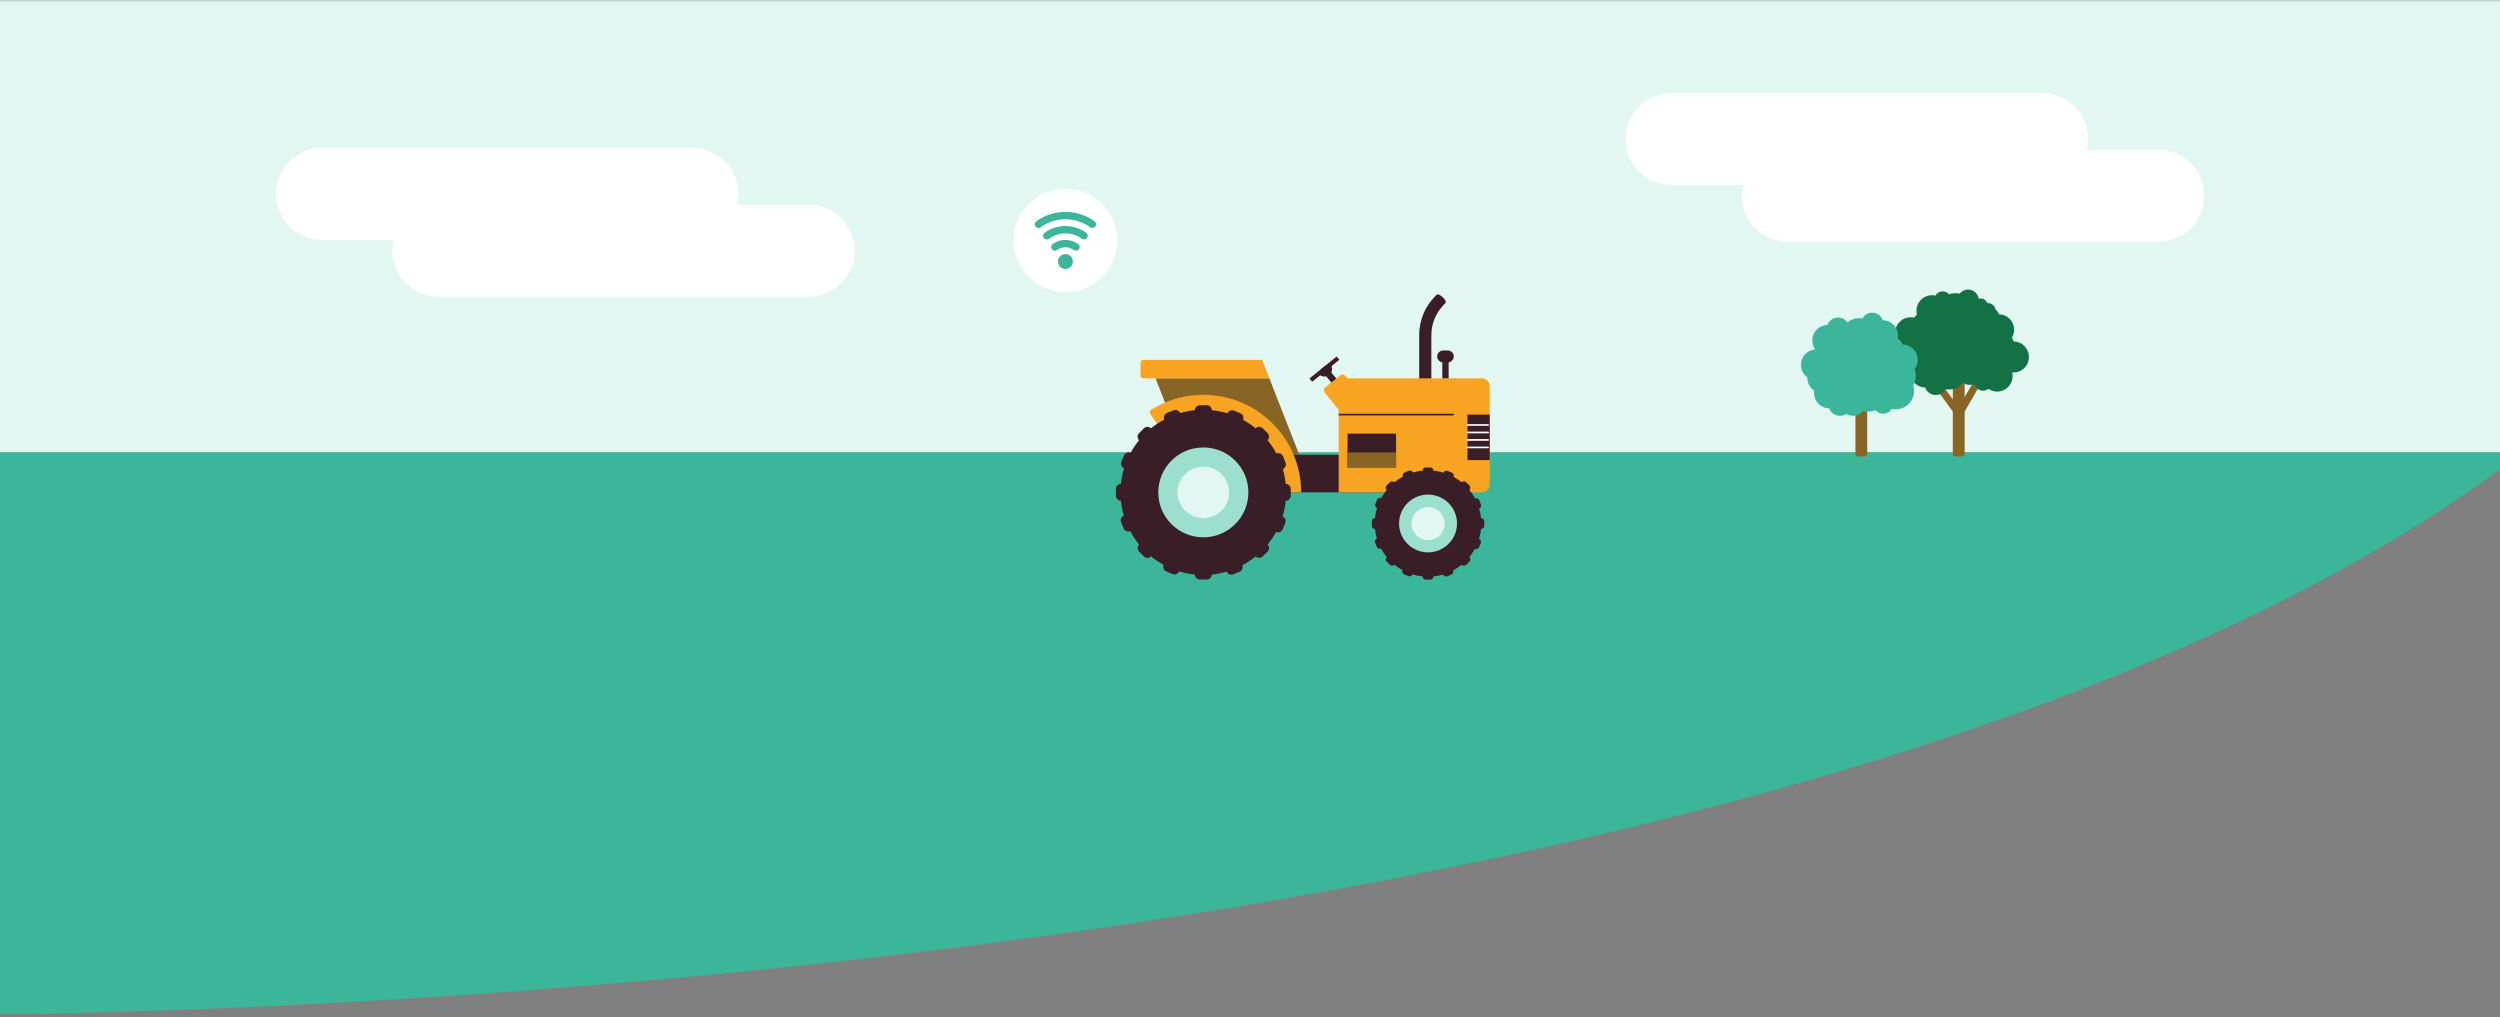 <svg width="440" height="179" viewBox="0 0 440 179" fill="none" xmlns="http://www.w3.org/2000/svg">
<rect x="0" y="0" width="440" height="179" fill="#808080" stroke="none"/>
<g clip-path="url(#clip0_133_2585)">
<mask id="mask0_133_2585" style="mask-type:luminance" maskUnits="userSpaceOnUse" x="-2" y="-1" width="446" height="297">
<path d="M444 -0.318H-1.723V296H444V-0.318Z" fill="white"/>
</mask>
<g mask="url(#mask0_133_2585)">
<path d="M-4 178.536C-4 178.536 314.907 179.01 444 79.588H-4V178.536Z" fill="#3BB69A"/>
<path d="M444 -2H-4V79.584H444V-2Z" fill="#E2F7F2"/>
<path d="M379.831 26.38H367.235C367.384 25.768 367.473 25.131 367.473 24.472C367.473 20.001 363.84 16.379 359.357 16.379H294.222C289.743 16.379 286.106 20.001 286.106 24.472C286.106 28.943 289.739 32.565 294.222 32.565H306.818C306.669 33.176 306.58 33.813 306.58 34.473C306.58 38.94 310.213 42.566 314.696 42.566H379.831C384.314 42.566 387.947 38.944 387.947 34.473C387.947 30.002 384.314 26.38 379.831 26.38Z" fill="white"/>
<path d="M142.297 36.04H129.702C129.851 35.429 129.94 34.792 129.94 34.132C129.94 29.662 126.307 26.039 121.824 26.039H56.689C52.209 26.039 48.573 29.662 48.573 34.132C48.573 38.603 52.206 42.225 56.689 42.225H69.284C69.136 42.837 69.047 43.474 69.047 44.133C69.047 48.6 72.679 52.226 77.162 52.226H142.297C146.781 52.226 150.413 48.604 150.413 44.133C150.413 39.662 146.781 36.04 142.297 36.04Z" fill="white"/>
<path d="M235.73 63.316L235.26 62.738L230.469 66.615L230.939 67.193L235.73 63.316Z" fill="#391E27"/>
<path d="M236.421 68.154L233.304 64.323L232.436 65.026L235.553 68.857L236.421 68.154Z" fill="#391E27"/>
<path d="M233.953 65.987C234.525 65.524 234.61 64.691 234.146 64.12L232.081 65.791C232.545 66.361 233.381 66.446 233.953 65.983V65.987Z" fill="#391E27"/>
<path d="M223.408 66.583L228.671 80.032H208.632L203.369 66.583H223.408Z" fill="#886525"/>
<path d="M250.85 73.65C250.259 73.65 249.78 73.173 249.78 72.584V58.968C249.78 56.486 250.716 54.127 252.421 52.319L252.826 51.89C253.23 51.46 254.791 52.923 254.386 53.353L253.981 53.782C252.651 55.194 251.919 57.035 251.919 58.968V72.584C251.919 73.173 251.44 73.65 250.85 73.65Z" fill="#391E27"/>
<path d="M246.894 80.032H200.331V86.655H246.894V80.032Z" fill="#391E27"/>
<path d="M235.606 66.583H260.808C261.573 66.583 262.193 67.202 262.193 67.965V85.277C262.193 86.04 261.573 86.659 260.808 86.659H235.606V66.583Z" fill="#F7A422"/>
<path d="M229.009 86.659H226.209C226.209 78.728 219.738 72.276 211.786 72.276C209.048 72.276 206.407 73.035 204.112 74.48C203.896 74.617 203.61 74.561 203.469 74.35L202.433 72.817C202.284 72.598 202.344 72.294 202.567 72.15C205.323 70.402 208.502 69.48 211.789 69.48C221.283 69.48 229.009 77.184 229.009 86.651V86.659Z" fill="#F7A422"/>
<path d="M254.961 63.339H253.84V66.584H254.961V63.339Z" fill="#391E27"/>
<path d="M254.809 63.779H253.996C253.416 63.779 252.945 63.309 252.945 62.731C252.945 62.153 253.416 61.683 253.996 61.683H254.809C255.389 61.683 255.86 62.153 255.86 62.731C255.86 63.309 255.389 63.779 254.809 63.779Z" fill="#391E27"/>
<path d="M226.29 85.17C226.197 84.274 226.023 83.407 225.778 82.566C226.227 82.381 226.443 81.866 226.257 81.414L225.8 80.299C225.614 79.847 225.102 79.633 224.649 79.81C224.203 78.981 223.683 78.199 223.092 77.477C223.434 77.132 223.434 76.573 223.092 76.229L222.238 75.377C221.892 75.032 221.335 75.032 220.986 75.377C220.299 74.817 219.56 74.321 218.78 73.895C218.966 73.447 218.754 72.932 218.304 72.743L217.194 72.276C216.744 72.088 216.228 72.295 216.035 72.743C215.147 72.473 214.226 72.284 213.279 72.191C213.275 71.706 212.878 71.314 212.391 71.314H211.184C210.697 71.314 210.3 71.706 210.296 72.191C209.397 72.284 208.528 72.458 207.685 72.703C207.499 72.254 206.983 72.04 206.53 72.225L205.412 72.68C204.959 72.865 204.743 73.377 204.922 73.829C204.09 74.273 203.306 74.791 202.581 75.38C202.236 75.04 201.675 75.04 201.33 75.38L200.475 76.232C200.13 76.577 200.13 77.132 200.475 77.481C199.915 78.166 199.417 78.903 198.99 79.681C198.54 79.496 198.024 79.707 197.835 80.155L197.367 81.262C197.177 81.71 197.385 82.225 197.835 82.418C197.563 83.303 197.378 84.222 197.281 85.166C196.795 85.17 196.401 85.566 196.401 86.052V87.255C196.401 87.741 196.795 88.137 197.281 88.141C197.374 89.037 197.549 89.904 197.794 90.745C197.344 90.93 197.129 91.445 197.315 91.897L197.771 93.011C197.957 93.463 198.47 93.678 198.923 93.5C199.369 94.33 199.889 95.112 200.479 95.834C200.137 96.178 200.137 96.738 200.479 97.082L201.333 97.934C201.679 98.278 202.236 98.278 202.585 97.934C203.272 98.493 204.012 98.99 204.792 99.416C204.606 99.864 204.818 100.379 205.267 100.568L206.378 101.034C206.827 101.223 207.343 101.012 207.536 100.568C208.424 100.838 209.345 101.023 210.293 101.119C210.296 101.605 210.694 101.997 211.18 101.997H212.387C212.874 101.997 213.271 101.605 213.275 101.119C214.174 101.027 215.043 100.853 215.886 100.608C216.072 101.056 216.588 101.271 217.041 101.086L218.16 100.63C218.613 100.445 218.828 99.934 218.65 99.482C219.482 99.038 220.266 98.519 220.99 97.93C221.335 98.271 221.896 98.271 222.242 97.93L223.096 97.078C223.441 96.734 223.441 96.178 223.096 95.83C223.657 95.145 224.155 94.408 224.582 93.63C225.031 93.815 225.547 93.604 225.737 93.156L226.205 92.048C226.394 91.6 226.186 91.085 225.737 90.893C226.008 90.007 226.194 89.089 226.29 88.144C226.777 88.141 227.171 87.744 227.171 87.259V86.055C227.171 85.57 226.777 85.174 226.29 85.17Z" fill="#391E27"/>
<path d="M219.716 86.659C219.716 91.026 216.165 94.567 211.786 94.567C207.406 94.567 203.856 91.026 203.856 86.659C203.856 82.292 207.406 78.751 211.786 78.751C216.165 78.751 219.716 82.292 219.716 86.659Z" fill="#9DDFCE"/>
<path d="M216.317 86.659C216.317 89.156 214.285 91.182 211.782 91.182C209.278 91.182 207.247 89.156 207.247 86.659C207.247 84.163 209.278 82.137 211.782 82.137C214.285 82.137 216.317 84.163 216.317 86.659Z" fill="#E2F7F2"/>
<path d="M260.667 91.178C260.607 90.603 260.496 90.044 260.336 89.503C260.626 89.385 260.763 89.052 260.644 88.763L260.351 88.048C260.232 87.759 259.902 87.618 259.612 87.733C259.326 87.2 258.991 86.696 258.609 86.233C258.828 86.011 258.828 85.651 258.609 85.429L258.059 84.881C257.836 84.659 257.476 84.659 257.253 84.881C256.811 84.522 256.336 84.203 255.834 83.929C255.953 83.64 255.816 83.31 255.526 83.188L254.809 82.888C254.519 82.766 254.189 82.903 254.063 83.188C253.494 83.014 252.9 82.895 252.291 82.832C252.291 82.521 252.035 82.269 251.719 82.269H250.942C250.63 82.269 250.374 82.521 250.37 82.832C249.795 82.892 249.234 83.003 248.692 83.162C248.573 82.873 248.238 82.736 247.949 82.855L247.232 83.147C246.942 83.266 246.801 83.596 246.916 83.885C246.381 84.17 245.876 84.503 245.412 84.885C245.189 84.666 244.829 84.666 244.606 84.885L244.056 85.433C243.833 85.655 243.833 86.014 244.056 86.237C243.696 86.677 243.376 87.151 243.101 87.651C242.812 87.533 242.481 87.67 242.359 87.959L242.058 88.674C241.935 88.963 242.073 89.292 242.359 89.418C242.184 89.985 242.065 90.578 242.002 91.185C241.69 91.185 241.437 91.441 241.437 91.755V92.53C241.437 92.841 241.69 93.096 242.002 93.1C242.061 93.674 242.173 94.233 242.333 94.774C242.043 94.893 241.905 95.226 242.024 95.515L242.318 96.23C242.437 96.519 242.767 96.659 243.057 96.545C243.343 97.078 243.677 97.582 244.06 98.045C243.841 98.267 243.841 98.626 244.06 98.849L244.609 99.397C244.832 99.619 245.193 99.619 245.416 99.397C245.858 99.756 246.333 100.075 246.834 100.349C246.716 100.638 246.853 100.967 247.143 101.089L247.86 101.389C248.149 101.512 248.48 101.375 248.606 101.089C249.174 101.264 249.769 101.382 250.378 101.445C250.378 101.756 250.634 102.008 250.95 102.008H251.726C252.038 102.008 252.295 101.756 252.298 101.445C252.874 101.386 253.435 101.275 253.977 101.115C254.096 101.404 254.43 101.541 254.72 101.423L255.437 101.13C255.727 101.012 255.868 100.682 255.753 100.393C256.287 100.108 256.793 99.775 257.257 99.393C257.48 99.612 257.84 99.612 258.063 99.393L258.613 98.845C258.835 98.623 258.835 98.263 258.613 98.041C258.973 97.6 259.292 97.126 259.567 96.626C259.857 96.745 260.188 96.608 260.31 96.319L260.611 95.604C260.734 95.315 260.596 94.985 260.31 94.859C260.485 94.289 260.604 93.7 260.667 93.093C260.979 93.093 261.231 92.837 261.231 92.522V91.748C261.231 91.437 260.979 91.181 260.667 91.178Z" fill="#391E27"/>
<path d="M256.316 93.219C256.919 90.476 255.178 87.764 252.426 87.163C249.675 86.562 246.956 88.299 246.353 91.042C245.75 93.786 247.492 96.497 250.243 97.098C252.994 97.7 255.714 95.963 256.316 93.219Z" fill="#9DDFCE"/>
<path d="M252.458 94.836C253.945 94.219 254.648 92.517 254.029 91.034C253.41 89.552 251.703 88.851 250.216 89.468C248.729 90.085 248.026 91.788 248.645 93.27C249.264 94.752 250.971 95.454 252.458 94.836Z" fill="#E2F7F2"/>
<path d="M255.86 72.824H235.606V73.117H255.86V72.824Z" fill="#391E27"/>
<path d="M262.19 72.969H258.282V80.977H262.19V72.969Z" fill="#391E27"/>
<path d="M261.915 74.943H258.278C258.197 74.943 258.13 74.876 258.13 74.795C258.13 74.713 258.197 74.647 258.278 74.647H261.915C261.996 74.647 262.063 74.713 262.063 74.795C262.063 74.876 261.996 74.943 261.915 74.943Z" fill="white"/>
<path d="M261.915 76.262H258.278C258.197 76.262 258.13 76.195 258.13 76.114C258.13 76.032 258.197 75.966 258.278 75.966H261.915C261.996 75.966 262.063 76.032 262.063 76.114C262.063 76.195 261.996 76.262 261.915 76.262Z" fill="white"/>
<path d="M261.915 77.577H258.278C258.197 77.577 258.13 77.51 258.13 77.428C258.13 77.347 258.197 77.28 258.278 77.28H261.915C261.996 77.28 262.063 77.347 262.063 77.428C262.063 77.51 261.996 77.577 261.915 77.577Z" fill="white"/>
<path d="M261.915 78.895H258.278C258.197 78.895 258.13 78.828 258.13 78.747C258.13 78.665 258.197 78.599 258.278 78.599H261.915C261.996 78.599 262.063 78.665 262.063 78.747C262.063 78.828 261.996 78.895 261.915 78.895Z" fill="white"/>
<path d="M245.709 76.317H237.17V82.266H245.709V76.317Z" fill="#391E27"/>
<path d="M245.709 79.629H237.17V82.266H245.709V79.629Z" fill="#886525"/>
<path d="M201.207 66.584H223.408L222.138 63.339H201.207C200.947 63.339 200.735 63.55 200.735 63.809V66.113C200.735 66.372 200.947 66.584 201.207 66.584Z" fill="#F7A422"/>
<path d="M238.065 68.465L235.602 72.114L233.158 69.099C232.932 68.817 232.972 68.406 233.255 68.18L235.87 66.065C236.152 65.835 236.568 65.88 236.794 66.161L238.028 67.688C238.21 67.91 238.221 68.225 238.061 68.465H238.065Z" fill="#F7A422"/>
<path d="M343.701 66.05H345.778V79.906C345.778 80.144 345.584 80.34 345.343 80.34H344.132C343.894 80.34 343.698 80.147 343.698 79.906V66.05H343.701Z" fill="#886525"/>
<path d="M345.244 72.4L342.03 68.008L341.007 68.752L344.221 73.145L345.244 72.4Z" fill="#886525"/>
<path d="M345.406 73.071L349.226 66.473L348.129 65.841L344.309 72.439L345.406 73.071Z" fill="#886525"/>
<path d="M356.178 60.779C355.673 60.331 355.045 60.108 354.421 60.097C354.343 59.879 354.228 59.671 354.072 59.486C354.77 58.375 354.588 56.893 353.57 55.997C353.065 55.549 352.437 55.327 351.813 55.315C351.706 55.008 351.52 54.723 351.26 54.489C351.249 54.478 351.234 54.471 351.223 54.46C351.16 54.171 351.011 53.9 350.773 53.693C350.48 53.434 350.108 53.315 349.748 53.334C349.685 53.145 349.577 52.967 349.414 52.826C349.087 52.537 348.641 52.463 348.255 52.593C348.196 52.16 347.988 51.748 347.635 51.437C346.851 50.748 345.655 50.819 344.964 51.6C344.938 51.63 344.916 51.66 344.893 51.689C344.281 51.537 343.634 51.578 343.047 51.804C343.003 51.752 342.955 51.7 342.899 51.652C342.29 51.115 341.357 51.171 340.815 51.778C340.748 51.856 340.689 51.937 340.641 52.023C339.697 51.808 338.668 52.1 337.981 52.874C337.35 53.586 337.16 54.534 337.39 55.389C337.275 55.464 337.168 55.552 337.071 55.66C337.004 55.738 336.945 55.819 336.896 55.904C335.953 55.689 334.924 55.982 334.237 56.756C333.238 57.882 333.342 59.605 334.471 60.605C334.512 60.642 334.556 60.675 334.601 60.708C334.088 60.838 333.609 61.112 333.234 61.538C332.235 62.664 332.339 64.386 333.468 65.386C333.973 65.835 334.601 66.057 335.225 66.068C335.333 66.375 335.518 66.661 335.778 66.894C336.113 67.19 336.521 67.35 336.934 67.383C336.978 67.431 337.023 67.475 337.075 67.52C337.58 67.968 338.208 68.19 338.832 68.201C338.939 68.509 339.125 68.794 339.385 69.028C340.202 69.75 341.454 69.672 342.178 68.857C342.279 68.746 342.36 68.624 342.431 68.498C343.463 68.694 344.57 68.361 345.317 67.516C345.358 67.472 345.395 67.424 345.432 67.376C345.469 67.364 345.506 67.353 345.544 67.338C345.963 67.709 346.52 67.82 347.026 67.69C347.222 67.731 347.423 67.757 347.627 67.757C347.65 67.824 347.676 67.89 347.709 67.953C348.077 68.679 348.964 68.968 349.692 68.598C349.785 68.553 349.867 68.498 349.945 68.435C350.744 68.979 351.806 69.087 352.731 68.62C353.882 68.035 354.439 66.749 354.146 65.549C354.974 65.616 355.817 65.309 356.412 64.642C357.411 63.516 357.307 61.794 356.178 60.794V60.779Z" fill="#147145"/>
<path d="M326.556 69.513H328.632V79.906C328.632 80.143 328.439 80.339 328.197 80.339H326.987C326.749 80.339 326.552 80.147 326.552 79.906V69.513H326.556Z" fill="#886525"/>
<path d="M336.96 64.997C337.825 63.871 337.684 62.256 336.603 61.304C336.098 60.856 335.47 60.634 334.846 60.623C334.738 60.315 334.553 60.03 334.293 59.797C334.2 59.715 334.1 59.641 333.996 59.582C334.17 58.667 333.873 57.689 333.126 57.03C332.621 56.582 331.994 56.359 331.37 56.348C331.262 56.041 331.076 55.756 330.816 55.522C329.999 54.8 328.747 54.878 328.023 55.693C327.923 55.804 327.841 55.926 327.77 56.052C326.857 55.878 325.883 56.122 325.155 56.763C325.103 56.685 325.051 56.611 324.988 56.541C324.264 55.726 323.012 55.648 322.195 56.37C321.931 56.6 321.749 56.885 321.642 57.197C321.014 57.208 320.39 57.434 319.885 57.878C318.826 58.812 318.666 60.378 319.469 61.497C318.904 61.545 318.347 61.764 317.886 62.167C316.757 63.164 316.649 64.886 317.652 66.016C317.786 66.168 317.938 66.293 318.094 66.408C318.072 67.19 318.38 67.975 319.016 68.534C319.108 68.616 319.205 68.686 319.302 68.753C319.172 69.635 319.476 70.557 320.193 71.19C320.698 71.638 321.326 71.861 321.95 71.872C322.058 72.179 322.243 72.464 322.503 72.698C323.202 73.316 324.219 73.346 324.951 72.835C325.861 73.424 327.094 73.279 327.837 72.442C327.867 72.409 327.893 72.372 327.919 72.338C328.639 72.516 329.405 72.468 330.099 72.205C330.151 72.268 330.211 72.327 330.274 72.387C330.994 73.02 332.094 72.953 332.729 72.238C332.811 72.15 332.878 72.053 332.937 71.953C334.051 72.209 335.266 71.864 336.076 70.949C336.859 70.064 337.064 68.871 336.726 67.827C337.253 66.964 337.327 65.916 336.974 65.004L336.96 64.997Z" fill="#3BB69A"/>
<path d="M187.512 51.411C192.549 51.411 196.631 47.34 196.631 42.318C196.631 37.296 192.549 33.225 187.512 33.225C182.476 33.225 178.394 37.296 178.394 42.318C178.394 47.34 182.476 51.411 187.512 51.411Z" fill="white"/>
<path d="M187.512 44.715C186.784 44.715 186.194 45.304 186.194 46.03C186.194 46.756 186.784 47.345 187.512 47.345C188.24 47.345 188.831 46.756 188.831 46.03C188.831 45.304 188.24 44.715 187.512 44.715Z" fill="#3BB69A"/>
<path d="M189.748 42.944C189.091 42.47 188.322 42.222 187.516 42.222C186.71 42.222 185.937 42.474 185.284 42.944C184.994 43.155 184.927 43.559 185.139 43.851C185.265 44.026 185.466 44.122 185.666 44.122C185.8 44.122 185.934 44.081 186.049 44C186.48 43.688 186.989 43.522 187.52 43.522C188.051 43.522 188.556 43.688 188.991 44C189.28 44.211 189.689 44.144 189.901 43.855C190.112 43.566 190.046 43.159 189.756 42.948L189.748 42.944Z" fill="#3BB69A"/>
<path d="M191.178 40.967C190.101 40.189 188.835 39.781 187.512 39.781C186.19 39.781 184.923 40.192 183.846 40.967C183.557 41.178 183.49 41.581 183.701 41.874C183.828 42.048 184.028 42.144 184.229 42.144C184.363 42.144 184.496 42.104 184.611 42.022C185.466 41.407 186.469 41.081 187.512 41.081C188.556 41.081 189.563 41.407 190.413 42.022C190.703 42.233 191.112 42.167 191.323 41.878C191.535 41.589 191.468 41.181 191.178 40.97V40.967Z" fill="#3BB69A"/>
<path d="M192.642 38.948C191.141 37.866 189.37 37.292 187.516 37.292C185.663 37.292 183.891 37.862 182.39 38.948C182.101 39.159 182.034 39.562 182.245 39.855C182.457 40.144 182.862 40.211 183.155 40C184.433 39.077 185.941 38.592 187.52 38.592C189.098 38.592 190.606 39.077 191.884 40C191.999 40.081 192.133 40.122 192.267 40.122C192.467 40.122 192.668 40.029 192.794 39.851C193.006 39.562 192.939 39.155 192.649 38.944L192.642 38.948Z" fill="#3BB69A"/>
</g>
</g>
<defs>
<clipPath id="clip0_133_2585">
<rect width="448" height="181" fill="white" transform="translate(-4 -2)"/>
</clipPath>
</defs>
</svg>
